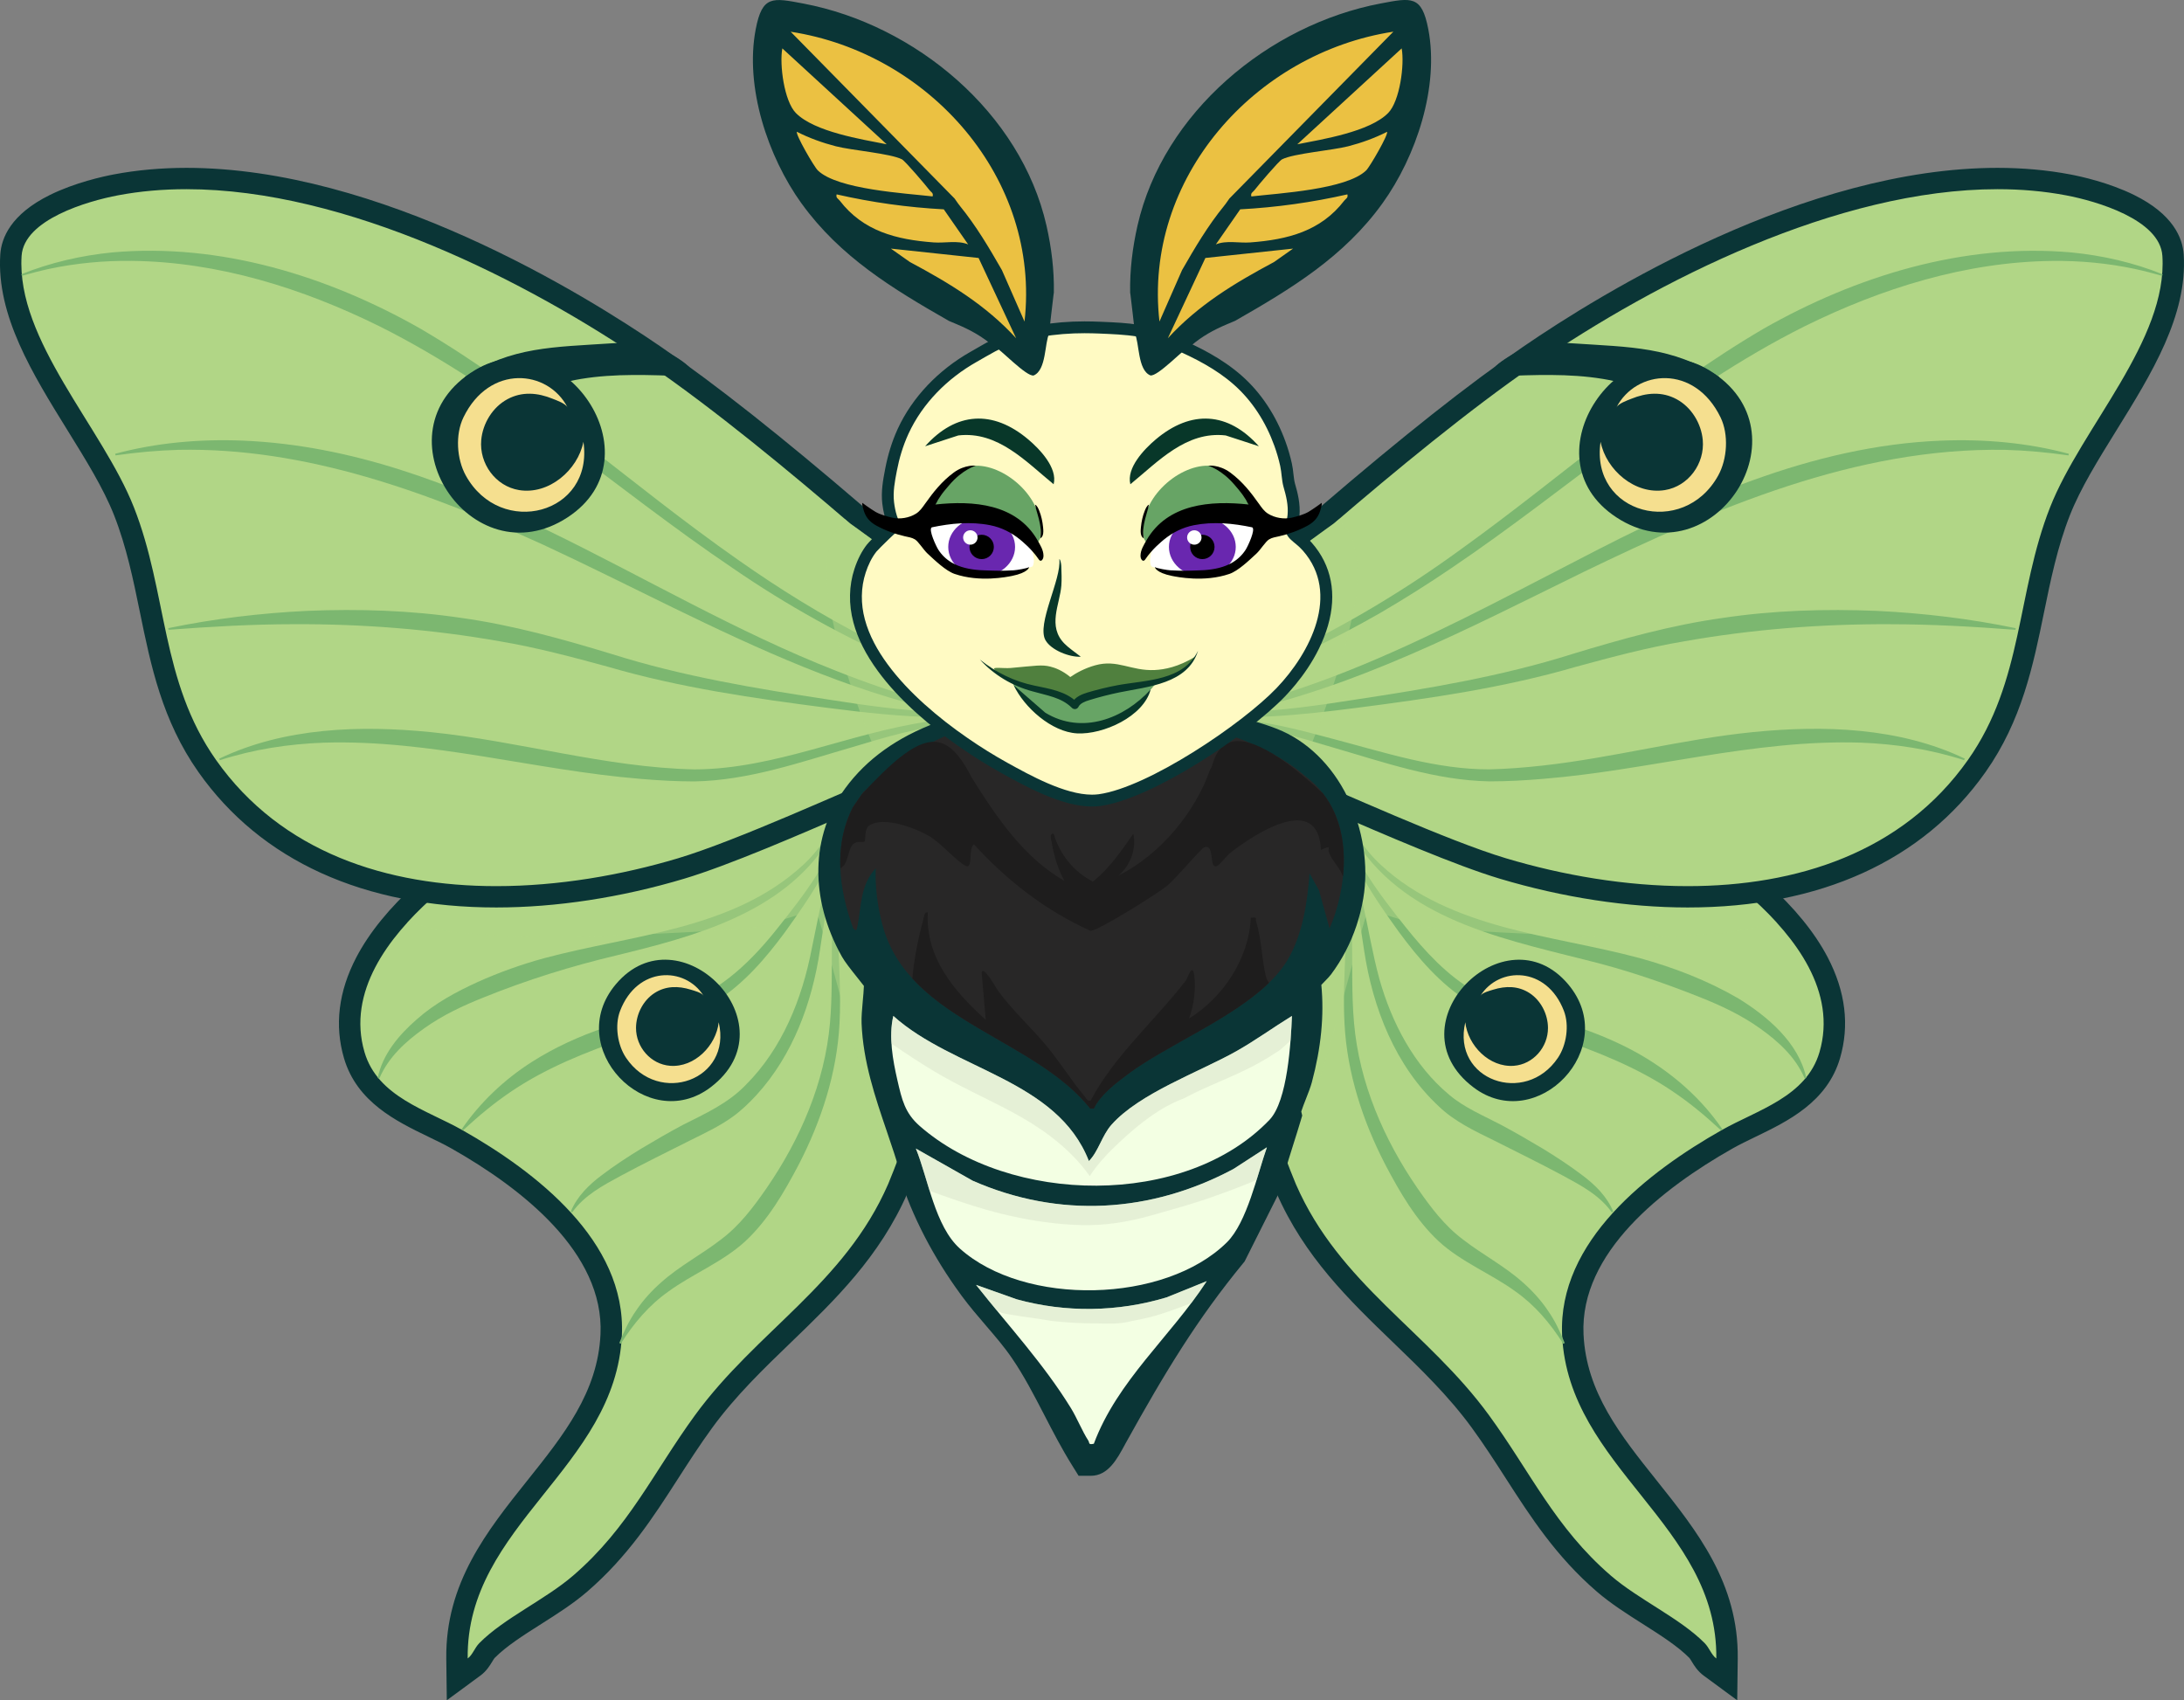 <svg width="736" height="573" viewBox="0 0 736 573" fill="none" xmlns="http://www.w3.org/2000/svg">
<rect x="0" y="0" width="736" height="573" fill="#808080" stroke="none"/>
<g clip-path="url(#clip0_14029_72)">
<path d="M153.995 558.95C153.691 534.764 167.343 517.67 180.547 501.136C193.119 485.393 204.996 470.52 205.955 449.808C207.315 420.47 178.427 397.794 153.955 383.935C151.459 382.522 148.756 381.212 145.893 379.83C135.296 374.702 123.276 368.895 119.373 355.596C114.118 337.68 122.02 319.069 142.862 300.274L144.086 299.172L145.725 299.38C154.019 300.418 162.424 300.945 170.702 300.945C183.418 300.945 195.99 299.707 208.083 297.263C227.373 293.365 245.944 285.521 263.914 277.933C270.288 275.241 276.879 272.454 283.421 269.882L289.875 267.342L288.235 274.075C283.365 294.06 288.491 313.078 302.303 326.266L303.639 327.544L303.383 329.373C301.887 339.884 302.815 350.963 306.214 363.24C306.526 364.35 307.278 366.211 308.005 368C309.621 371.986 310.613 374.542 310.693 376.483C310.861 380.389 302.663 400.286 302.583 400.478C293.458 421.445 278.526 435.838 264.082 449.761C254.765 458.747 245.128 468.036 237.09 479.051C232.851 484.866 229.093 490.713 225.446 496.376C216.92 509.635 208.859 522.159 195.494 533.677C191.008 537.543 185.633 540.962 180.435 544.261C174.229 548.199 168.374 551.921 164.104 556.226C163.656 556.673 163.256 557.344 162.832 558.047C162.12 559.229 161.233 560.691 159.721 561.801L154.075 565.955L153.987 558.95H153.995Z" fill="#B1D686"/>
<path d="M284.748 273.236C279.798 293.557 284.58 314.316 299.824 328.877C298.12 340.891 299.544 352.616 302.751 364.206C303.647 367.441 307.006 374.191 307.11 376.643C307.214 379.031 300.728 395.757 299.296 399.056C284.636 432.723 254.917 448.53 234.203 476.942C220.223 496.12 211.898 514.811 193.167 530.961C183.714 539.109 169.902 545.291 161.568 553.694C159.913 555.363 159.313 557.648 157.61 558.902C157.042 514.004 207.507 494.626 209.57 449.976C211.042 418.218 180.435 394.79 155.746 380.812C143.782 374.039 127.259 369.63 122.844 354.589C116.862 334.205 131.033 315.802 145.293 302.942C153.715 303.996 162.216 304.54 170.718 304.54C183.506 304.54 196.294 303.317 208.811 300.785C235.355 295.426 259.756 283.061 284.748 273.229M295.017 261.463L282.101 266.543C275.519 269.131 268.905 271.927 262.515 274.626C244.712 282.143 226.31 289.922 207.371 293.74C195.519 296.137 183.178 297.351 170.702 297.351C162.576 297.351 154.323 296.832 146.173 295.809L142.902 295.402L140.455 297.606C131.297 305.865 124.443 314.276 120.085 322.615C114.078 334.109 112.679 345.547 115.926 356.61C120.277 371.443 133.617 377.889 144.334 383.073C147.141 384.431 149.796 385.709 152.187 387.066C175.78 400.43 203.644 422.132 202.365 449.649C201.461 469.194 189.936 483.627 177.732 498.9C164.136 515.929 150.068 533.534 150.396 558.998L150.572 573L161.864 564.693C163.952 563.159 165.087 561.274 165.919 559.9C166.175 559.485 166.519 558.91 166.671 558.75C170.654 554.732 176.348 551.122 182.378 547.296C187.689 543.925 193.175 540.443 197.862 536.401C211.626 524.54 220.199 511.208 228.485 498.325C232.1 492.709 235.835 486.902 240.009 481.175C247.855 470.408 257.38 461.231 266.586 452.356C281.277 438.195 296.473 423.545 305.886 401.923C306.726 399.99 308.789 394.735 310.533 389.974C314.132 380.117 314.364 378.033 314.292 376.339C314.188 373.815 313.108 370.996 311.341 366.658C310.685 365.037 309.933 363.2 309.685 362.289C306.422 350.5 305.526 339.9 306.95 329.884L307.47 326.234L304.798 323.686C291.946 311.409 287.188 293.645 291.746 274.938L295.025 261.471L295.017 261.463Z" fill="#0A3536"/>
<path d="M284.98 273.38C283.005 276.767 281.125 280.202 279.022 283.549C263.651 307.751 233.803 315.642 207.579 322.008C192.439 325.611 177.612 330.228 163.2 336.05C156.074 338.87 149.14 342.121 142.918 346.57C136.648 351.035 130.905 356.235 127.826 363.472L127.291 363.304C128.85 355.356 134.488 348.687 140.463 343.511C146.509 338.143 153.723 334.245 161.009 330.922C168.271 327.664 175.78 324.98 183.458 322.895C213.153 314.939 246.759 313.358 270.449 291.672C276.207 286.488 280.19 279.651 284.5 273.109L284.98 273.404V273.38Z" fill="#7CB770"/>
<path d="M284.636 275.912C281.501 290.17 272.92 302.455 264.546 314.125C258.084 322.879 250.718 331.49 241.369 337.424C232.092 343.359 221.079 346.33 210.954 349.861C197.646 354.51 184.378 359.709 172.621 367.601C169.774 369.51 166.711 371.755 164.072 373.927C161.273 376.148 158.649 378.576 155.954 380.996L155.53 380.629C161.744 371.563 169.894 363.839 179.163 357.912C186.921 352.968 195.343 349.142 204.036 346.219C211.978 343.567 222.023 341.394 229.804 338.407C243.313 333.654 253.597 323.51 262.331 312.423C271.216 301.281 280.134 289.675 284.101 275.785L284.644 275.92L284.636 275.912Z" fill="#7CB770"/>
<path d="M285.996 279.523C279.91 292.319 278.518 306.433 276.303 320.283C273.648 337.975 267.194 355.572 254.965 368.991C252.454 371.699 249.791 374.302 246.752 376.459C242.369 379.598 237.322 381.963 232.588 384.311C224.79 388.241 216.904 392.099 209.227 396.228C203.172 399.519 196.942 402.786 192.839 408.561L192.352 408.289C194.407 403.273 198.51 399.208 202.828 396.013C207.075 392.786 211.57 389.846 216.113 387.075C220.647 384.359 225.31 381.659 229.973 379.167C237.626 375.301 245.416 371.818 251.374 365.564C263.619 353.319 270.313 336.585 273.544 319.772C276.463 306.081 278.582 291.696 285.492 279.267L285.988 279.523H285.996Z" fill="#7CB770"/>
<path d="M285.78 284.116C279.518 303.885 284.045 324.66 282.909 344.981C282.045 361.618 276.767 377.801 269.137 392.53C264.266 401.772 258.884 411.109 251.166 418.306C243.496 425.359 233.228 429.393 225.302 435.207C218.808 439.768 213.561 445.911 209.203 452.844L208.699 452.596C210.234 448.786 212.01 444.984 214.441 441.558C216.744 438.123 219.719 434.864 222.839 432.14C228.973 426.645 236.451 422.763 242.817 417.827C249.223 413.074 253.885 406.828 258.372 400.358C269.705 383.872 277.95 364.806 279.702 344.741C281.109 328.502 279.23 311.992 282.021 295.809C282.781 291.76 283.845 287.774 285.26 283.916L285.788 284.1L285.78 284.116Z" fill="#7CB770"/>
<path d="M207.515 331.721C228.813 306.385 267.441 345.148 239.498 366.395C218.128 382.649 189.584 353.04 207.515 331.721Z" fill="#0A3536"/>
<path d="M237.09 335.563C236.403 334.477 233.955 333.886 232.82 333.526C228.605 332.208 224.302 332.2 220.495 334.708C216.664 337.224 214.353 341.865 214.337 346.418C214.313 352.88 219.304 358.679 225.83 359.174C234.067 359.805 241.345 352.353 242.201 344.509C246.792 363.983 221.959 372.817 210.97 356.466C208.099 352.193 207.099 345.555 208.963 340.683C214.769 325.531 230.852 325.659 237.09 335.563Z" fill="#F5DF8F"/>
<g style="mix-blend-mode:multiply" opacity="0.5">
<path d="M302.751 364.198C299.544 352.608 298.12 340.883 299.824 328.869C295.049 324.309 291.298 319.141 288.555 313.565C288.219 312.878 287.899 312.192 287.595 311.497C287.515 311.313 287.435 311.121 287.355 310.938C287.116 310.378 286.884 309.811 286.668 309.236C286.604 309.076 286.54 308.917 286.484 308.757C286.212 308.038 285.956 307.319 285.724 306.6C285.684 306.48 285.644 306.353 285.604 306.233C285.404 305.626 285.22 305.011 285.044 304.396C284.988 304.196 284.932 303.988 284.876 303.789C284.708 303.158 284.54 302.519 284.396 301.88C284.372 301.768 284.34 301.656 284.316 301.552C284.148 300.809 283.996 300.059 283.853 299.308C283.821 299.124 283.789 298.94 283.757 298.765C283.653 298.173 283.557 297.574 283.477 296.983C283.445 296.776 283.421 296.576 283.389 296.368C283.285 295.609 283.197 294.843 283.125 294.076C283.053 293.309 283.005 292.542 282.965 291.775C282.957 291.56 282.949 291.344 282.933 291.128C282.909 290.521 282.893 289.922 282.885 289.315C282.885 289.124 282.885 288.94 282.885 288.748C282.885 287.973 282.893 287.207 282.925 286.432C282.925 286.288 282.941 286.144 282.949 286.001C282.973 285.361 283.013 284.715 283.061 284.068C283.077 283.836 283.093 283.612 283.117 283.381C283.173 282.734 283.237 282.087 283.309 281.432C283.325 281.288 283.341 281.152 283.357 281.008C283.453 280.234 283.565 279.451 283.685 278.676C283.717 278.476 283.749 278.277 283.789 278.077C283.893 277.47 283.996 276.871 284.116 276.264C284.156 276.04 284.204 275.816 284.252 275.593C284.412 274.81 284.588 274.027 284.772 273.252C282.925 273.979 281.085 274.722 279.246 275.473C278.494 275.776 277.742 276.088 276.983 276.4C276.015 276.799 275.039 277.198 274.071 277.606C271.472 278.684 268.873 279.778 266.274 280.873L266.218 280.896C264.226 281.735 262.227 282.582 260.235 283.421C243.512 290.458 226.653 297.215 208.827 300.817C187.985 305.027 166.391 305.618 145.309 302.974C142.582 305.434 139.855 308.102 137.28 310.946C142.678 312.168 148.1 313.294 153.555 314.268C172.333 315.97 191.352 315.754 210.138 315.107C224.854 314.604 239.57 313.853 254.229 312.543C261.243 310.738 268.185 308.701 275.031 306.377C276.487 311.273 277.854 316.185 279.206 321.09C284.788 341.37 290.019 361.802 297.337 381.531C298.632 384.095 300.008 386.603 301.503 389.047C301.919 389.487 302.335 389.918 302.759 390.349C304.918 384.614 307.198 378.089 307.142 376.667C307.038 374.215 303.679 367.465 302.783 364.23L302.751 364.198Z" fill="#B1D686"/>
</g>
<path d="M167.255 302.223C136.992 302.223 95.524 294.579 69.852 258.156C58.015 241.366 54.288 223.203 50.697 205.646C48.442 194.631 46.106 183.241 41.78 172.258C38.101 162.937 32.151 153.328 25.84 143.152C14.34 124.589 2.439 105.403 3.695 85.993C4.727 70.018 31.031 63.82 39.069 62.302C46.57 60.88 54.568 60.162 62.838 60.162C126.835 60.162 194.631 101.944 220.807 119.908C238.65 132.153 261.515 150.229 288.779 173.64C292.866 176.564 353.624 220.183 375.282 242.045L380.8 247.612L372.979 248.156C372.659 248.18 341.788 250.432 307.35 261.087L303.959 262.501C299.2 264.482 293.226 267.07 286.908 269.81C267.945 278.021 244.352 288.245 229.533 292.686C208.667 298.924 187.137 302.223 167.263 302.223H167.255Z" fill="#B1D686"/>
<path d="M62.83 63.756C116.758 63.756 177.548 94.588 218.768 122.872C240.793 137.984 266.338 159.103 286.548 176.468C286.548 176.468 350.745 222.388 372.715 244.569C372.715 244.569 339.156 246.902 302.287 258.923C302.383 259.011 302.471 259.099 302.559 259.187C283.805 267.006 248.103 283.373 228.485 289.244C209.363 294.963 188.153 298.629 167.247 298.629C130.578 298.629 94.828 287.35 72.787 256.087C54.064 229.529 56.487 199.783 45.115 170.941C34.526 144.071 5.438 114.677 7.278 86.225C8.07 73.98 29.543 67.758 39.724 65.833C47.218 64.411 54.952 63.756 62.822 63.756M62.838 56.567C54.336 56.567 46.114 57.31 38.389 58.772C34.726 59.467 25.273 61.528 16.795 65.713C3.647 72.207 0.456 80.202 0.096 85.762C-1.232 106.314 10.973 126.003 22.769 145.045C28.983 155.077 34.862 164.551 38.421 173.576C42.636 184.272 44.939 195.502 47.162 206.365C50.833 224.289 54.632 242.82 66.9 260.225C87.926 290.05 122.628 305.818 167.247 305.818C187.465 305.818 209.355 302.471 230.548 296.129C245.584 291.632 269.289 281.36 288.339 273.101C294.642 270.369 300.6 267.789 305.334 265.816L308.573 264.466C342.579 253.963 372.907 251.758 373.218 251.734L388.87 250.648L377.833 239.505C356.167 217.644 296.105 174.463 290.995 170.805C263.307 147.034 241.009 129.413 222.839 116.945C196.382 98.789 127.834 56.567 62.83 56.567H62.838Z" fill="#0A3536"/>
<path d="M367.908 243.89C324.713 234.681 283.357 216.525 246.936 191.468C207.067 164.59 171.086 131.546 127.882 109.964C101.954 97.144 73.522 88.222 44.403 87.918C35.054 87.807 25.648 88.677 16.491 90.626C13.42 91.297 10.389 92.096 7.366 92.951L7.182 92.423C16.963 88.486 27.44 86.081 37.973 85.051C74.17 81.832 110.472 93.006 141.702 110.771C179.907 133.152 212.65 163.456 248.815 188.729C255.405 193.369 262.891 198.338 269.769 202.531C300.072 221.166 333.294 235.08 368.02 243.331L367.9 243.875L367.908 243.89Z" fill="#7CB770"/>
<path d="M365.133 244.618C299.088 246.495 240.865 210.367 183.026 183.561C144.422 166.02 103.258 150.732 60.254 151.595C53.136 151.787 46.027 152.45 38.925 153.464L38.805 152.921C52.769 149.183 67.364 147.905 81.816 148.488C155.458 151.587 215.417 200.143 281.773 226.079C301.68 233.994 322.385 240.168 343.699 242.764C350.801 243.587 357.951 244.026 365.117 244.05V244.61H365.125L365.133 244.618Z" fill="#7CB770"/>
<path d="M353.936 237.165C329.591 244.234 303.759 241.742 278.998 238.563C254.109 235.36 229.053 231.757 204.892 224.704C192.855 221.421 180.819 218.203 168.519 216.134C145.597 212.076 122.212 210.239 98.931 210.359C84.871 210.367 70.867 211.182 56.783 212.244L56.703 211.693C72.083 208.498 87.798 206.621 103.522 205.862C120.853 205.143 138.359 205.686 155.53 208.25C172.717 210.638 189.56 215.367 206.108 220.391C230.005 227.947 254.637 232.029 279.382 235.783C303.951 239.665 329.327 242.788 353.776 236.614L353.928 237.149L353.936 237.165Z" fill="#7CB770"/>
<path d="M357.887 241.933C346.186 245.016 333.902 243.786 321.993 244.21C310.021 244.753 298.584 248.427 287.164 251.806C269.865 256.814 252.374 262.996 234.051 263.34C227.965 263.34 221.919 263.004 215.889 262.485C180.291 259.594 145.005 249.17 109.144 250.28C97.315 250.712 85.503 252.493 74.082 256.191L73.874 255.672C95.876 245.152 121.356 244.346 145.253 246.734C175.029 249.753 204.068 258.651 234.083 259.29C261.075 259.202 286.332 246.997 312.86 243.155C321.841 241.917 330.999 242.756 339.956 242.94C345.922 243.068 351.897 242.58 357.759 241.39L357.879 241.933H357.887Z" fill="#7CB770"/>
<path d="M173.389 142.697C176.524 132.776 186.473 129.238 195.815 127.696C207.275 125.803 219.12 126.37 230.548 126.77C231.212 126.794 231.924 126.794 232.484 126.442C236.195 124.142 222.927 117.44 221.031 116.881C216.057 115.411 210.77 115.38 205.596 115.731C186.881 116.993 172.286 116.785 156.618 127.089L173.381 142.697H173.389Z" fill="#0A3536"/>
<path d="M191.312 174.327C158.857 195.63 125.683 145.54 160.065 124.733C189.288 107.049 222.415 153.919 191.312 174.327Z" fill="#0A3536"/>
<path d="M191.288 137.345C190.56 135.931 187.617 134.949 186.257 134.39C181.219 132.329 175.932 131.858 170.99 134.534C166.015 137.217 162.688 142.673 162.176 148.264C161.457 156.204 166.975 163.856 174.933 165.158C184.986 166.803 194.719 158.424 196.614 148.879C200.173 173.289 168.727 181.508 156.97 160.253C153.899 154.694 153.371 146.435 156.186 140.644C164.928 122.648 184.674 124.509 191.288 137.337V137.345Z" fill="#F5DF8F"/>
<g style="mix-blend-mode:multiply" opacity="0.5">
<path d="M286.548 176.468C285.972 175.973 285.388 175.478 284.812 174.982C283.957 176.252 283.021 177.475 281.981 178.633C281.421 179.551 280.877 180.478 280.366 181.42C279.758 183.361 279.238 185.326 278.798 187.307C278.542 192.06 278.662 196.812 279.062 201.557C282.117 218.666 287.763 235.416 294.322 251.495C295.681 254.642 297.057 257.781 298.424 260.928C299.88 260.305 301.271 259.722 302.575 259.179C302.487 259.091 302.399 259.003 302.303 258.915C339.172 246.894 372.73 244.562 372.73 244.562C350.753 222.38 286.564 176.46 286.564 176.46L286.548 176.468Z" fill="#B1D686"/>
</g>
<path d="M576.271 561.801C574.759 560.691 573.872 559.221 573.16 558.047C572.736 557.344 572.328 556.681 571.888 556.226C567.617 551.921 561.755 548.199 555.557 544.261C550.358 540.962 544.984 537.551 540.497 533.677C527.133 522.159 519.08 509.635 510.546 496.376C506.907 490.72 503.14 484.866 498.902 479.051C490.872 468.036 481.235 458.747 471.909 449.761C457.474 435.846 442.542 421.453 433.409 400.478C433.329 400.286 425.131 380.389 425.299 376.483C425.379 374.542 426.371 371.986 427.986 368C428.714 366.203 429.474 364.35 429.778 363.24C433.177 350.963 434.105 339.884 432.609 329.373L432.353 327.544L433.689 326.266C447.493 313.078 452.619 294.052 447.757 274.075L446.117 267.342L452.571 269.882C459.113 272.454 465.703 275.241 472.077 277.933C490.04 285.521 508.619 293.365 527.909 297.263C539.994 299.707 552.574 300.945 565.29 300.945C573.568 300.945 581.973 300.418 590.267 299.38L591.906 299.172L593.13 300.274C613.972 319.069 621.873 337.68 616.619 355.596C612.716 368.903 600.704 374.71 590.099 379.83C587.236 381.212 584.532 382.522 582.037 383.935C557.564 397.794 528.677 420.47 530.036 449.808C530.996 470.52 542.873 485.393 555.445 501.136C568.649 517.67 582.301 534.764 581.997 558.95L581.909 565.955L576.263 561.801H576.271Z" fill="#B1D686"/>
<path d="M451.252 273.236C476.244 283.069 500.645 295.434 527.189 300.793C539.706 303.317 552.494 304.548 565.282 304.548C573.784 304.548 582.285 304.004 590.707 302.95C604.958 315.802 619.138 334.205 613.156 354.597C608.741 369.638 592.218 374.047 580.254 380.82C555.565 394.798 524.958 418.226 526.429 449.984C528.501 494.634 578.958 514.012 578.39 558.91C576.687 557.656 576.079 555.363 574.431 553.702C566.098 545.299 552.286 539.117 542.833 530.969C524.102 514.819 515.785 496.128 501.797 476.95C481.083 448.538 451.355 432.731 436.704 399.064C435.272 395.773 428.786 379.039 428.89 376.651C428.994 374.199 432.353 367.441 433.249 364.214C436.456 352.624 437.879 340.899 436.176 328.885C451.419 314.324 456.202 293.565 451.252 273.244M440.983 261.463L444.262 274.93C448.82 293.629 444.062 311.401 431.209 323.678L428.538 326.226L429.058 329.876C430.482 339.892 429.586 350.492 426.323 362.281C426.067 363.192 425.323 365.029 424.667 366.65C422.9 370.996 421.82 373.807 421.716 376.331C421.644 378.025 421.876 380.101 425.475 389.966C427.211 394.727 429.282 399.982 430.122 401.915C439.535 423.537 454.731 438.187 469.422 452.348C478.628 461.223 488.153 470.408 495.998 481.167C500.173 486.894 503.908 492.701 507.523 498.317C515.817 511.208 524.39 524.532 538.146 536.393C542.833 540.435 548.319 543.917 553.629 547.288C559.66 551.114 565.354 554.732 569.337 558.75C569.489 558.91 569.833 559.485 570.089 559.9C570.92 561.274 572.056 563.159 574.143 564.693L585.436 573L585.612 558.998C585.932 533.534 571.872 515.929 558.276 498.9C546.072 483.627 534.555 469.194 533.643 449.649C532.372 422.132 560.228 400.43 583.821 387.066C586.212 385.709 588.867 384.431 591.674 383.073C602.391 377.897 615.731 371.443 620.082 356.61C623.329 345.547 621.929 334.109 615.923 322.615C611.564 314.284 604.71 305.873 595.553 297.606L593.106 295.402L589.835 295.809C581.685 296.832 573.432 297.351 565.306 297.351C552.83 297.351 540.497 296.137 528.637 293.74C509.706 289.914 491.296 282.143 473.493 274.626C467.095 271.927 460.489 269.131 453.907 266.543L440.991 261.463H440.983Z" fill="#0A3536"/>
<path d="M451.492 273.085C455.802 279.626 459.785 286.464 465.543 291.647C476.964 302.263 491.72 308.285 506.595 312.367C521.743 316.497 537.282 318.797 552.534 322.871C564.075 326.058 575.303 330.379 585.692 336.394C595.601 342.472 606.19 351.418 608.709 363.279L608.174 363.447C605.095 356.211 599.352 351.019 593.082 346.546C586.852 342.097 579.926 338.846 572.8 336.026C561.995 331.729 551.03 327.927 539.786 324.892C510.146 317.104 474.805 311.361 456.97 283.524C454.867 280.177 452.987 276.743 451.012 273.356L451.492 273.061V273.085Z" fill="#7CB770"/>
<path d="M451.907 275.776C455.874 289.675 464.792 301.28 473.677 312.415C480.331 320.714 487.569 328.598 496.75 333.957C505.548 339.173 516.888 341.777 526.725 344.581C533.763 346.626 540.633 349.237 547.223 352.472C560.388 358.942 572.208 368.463 580.478 380.62L580.054 380.988C577.359 378.568 574.735 376.139 571.936 373.919C569.297 371.746 566.234 369.51 563.387 367.593C551.63 359.701 538.362 354.501 525.054 349.853C514.929 346.314 503.916 343.351 494.639 337.416C485.282 331.481 477.916 322.871 471.462 314.116C467.231 308.254 463.08 302.319 459.473 296.017C455.882 289.723 452.923 282.989 451.372 275.912L451.915 275.776H451.907Z" fill="#7CB770"/>
<path d="M450.5 279.267C459.137 294.843 460.249 313.086 464.856 329.948C469.022 344.685 476.484 359.054 488.377 368.951C493.591 373.368 499.949 375.964 506.027 379.167C510.682 381.659 515.345 384.359 519.887 387.075C524.43 389.854 528.925 392.786 533.171 396.013C537.49 399.208 541.601 403.273 543.648 408.289L543.161 408.561C539.058 402.778 532.828 399.519 526.773 396.228C519.096 392.099 511.21 388.241 503.412 384.311C497.038 381.172 490.144 377.937 484.93 372.897C470.23 359.278 462.624 339.725 459.705 320.291C457.49 306.441 456.098 292.327 450.004 279.531L450.5 279.275V279.267Z" fill="#7CB770"/>
<path d="M450.748 283.932C458.025 303.381 454.507 324.556 456.306 344.757C458.057 364.821 466.303 383.887 477.636 400.374C482.13 406.843 486.785 413.09 493.191 417.842C499.557 422.779 507.035 426.66 513.169 432.156C516.28 434.88 519.264 438.139 521.567 441.573C523.998 445 525.774 448.802 527.309 452.612L526.805 452.86C522.447 445.934 517.2 439.784 510.706 435.223C502.788 429.408 492.511 425.374 484.842 418.321C477.124 411.125 471.741 401.779 466.871 392.546C459.241 377.809 453.963 361.634 453.099 344.996C452.187 328.63 454.906 312.279 452.819 296.017C452.275 291.999 451.435 288.021 450.228 284.131L450.756 283.948L450.748 283.932Z" fill="#7CB770"/>
<path d="M496.502 366.403C468.558 345.156 507.187 306.393 528.485 331.729C546.416 353.056 517.872 382.658 496.502 366.403Z" fill="#0A3536"/>
<path d="M498.909 335.563C499.597 334.477 502.045 333.886 503.18 333.526C507.395 332.208 511.698 332.2 515.505 334.708C519.335 337.224 521.647 341.865 521.663 346.418C521.687 352.88 516.696 358.679 510.17 359.174C501.933 359.805 494.655 352.353 493.799 344.509C489.208 363.983 514.041 372.817 525.03 356.466C527.901 352.193 528.901 345.555 527.037 340.683C521.231 325.531 505.148 325.659 498.909 335.563Z" fill="#F5DF8F"/>
<g style="mix-blend-mode:multiply" opacity="0.5">
<path d="M433.249 364.198C436.456 352.608 437.88 340.883 436.176 328.869C440.951 324.309 444.702 319.141 447.445 313.565C447.781 312.878 448.101 312.192 448.404 311.497C448.484 311.313 448.564 311.121 448.644 310.938C448.884 310.378 449.116 309.811 449.332 309.236C449.396 309.076 449.46 308.917 449.516 308.757C449.788 308.038 450.044 307.319 450.276 306.6C450.316 306.48 450.356 306.353 450.396 306.233C450.596 305.626 450.78 305.011 450.956 304.396C451.012 304.196 451.068 303.988 451.124 303.789C451.292 303.158 451.46 302.519 451.604 301.88C451.628 301.768 451.66 301.656 451.684 301.552C451.851 300.809 452.003 300.059 452.147 299.308C452.179 299.124 452.211 298.94 452.243 298.765C452.347 298.173 452.443 297.574 452.523 296.983C452.555 296.776 452.579 296.576 452.611 296.368C452.715 295.609 452.803 294.843 452.875 294.076C452.947 293.309 452.995 292.542 453.035 291.775C453.043 291.56 453.051 291.344 453.067 291.128C453.091 290.521 453.107 289.922 453.115 289.315C453.115 289.124 453.115 288.94 453.115 288.748C453.115 287.973 453.107 287.207 453.075 286.432C453.075 286.288 453.059 286.144 453.051 286.001C453.027 285.361 452.987 284.715 452.939 284.068C452.923 283.836 452.907 283.612 452.883 283.381C452.827 282.734 452.763 282.087 452.691 281.432C452.675 281.288 452.659 281.152 452.643 281.008C452.547 280.234 452.435 279.451 452.315 278.676C452.283 278.476 452.251 278.277 452.211 278.077C452.107 277.47 452.003 276.871 451.883 276.264C451.843 276.04 451.795 275.816 451.747 275.593C451.588 274.81 451.412 274.027 451.228 273.252C453.075 273.979 454.915 274.722 456.754 275.473C457.506 275.776 458.258 276.088 459.017 276.4C459.985 276.799 460.961 277.198 461.929 277.606C464.528 278.684 467.127 279.778 469.726 280.873L469.782 280.896C471.774 281.735 473.773 282.582 475.764 283.421C492.488 290.458 509.347 297.215 527.173 300.817C548.015 305.027 569.609 305.618 590.691 302.974C593.418 305.434 596.145 308.102 598.72 310.946C593.322 312.168 587.9 313.294 582.445 314.268C563.667 315.97 544.648 315.754 525.862 315.107C511.146 314.604 496.43 313.853 481.771 312.543C474.757 310.738 467.815 308.701 460.969 306.377C459.513 311.273 458.146 316.185 456.794 321.09C451.212 341.37 445.981 361.802 438.663 381.531C437.368 384.095 435.992 386.603 434.497 389.047C434.081 389.487 433.665 389.918 433.241 390.349C431.082 384.614 428.802 378.089 428.858 376.667C428.962 374.215 432.321 367.465 433.217 364.23L433.249 364.198Z" fill="#B1D686"/>
</g>
<path d="M568.745 302.223C548.871 302.223 527.341 298.924 506.475 292.686C491.648 288.253 468.055 278.029 449.1 269.81C442.774 267.07 436.808 264.482 432.049 262.501L428.658 261.087C394.22 250.432 363.349 248.172 363.029 248.156L355.208 247.612L360.726 242.045C382.384 220.183 443.142 176.572 447.229 173.64C474.485 150.229 497.358 132.153 515.201 119.908C541.377 101.944 609.181 60.162 673.17 60.162C681.44 60.162 689.438 60.88 696.939 62.302C704.977 63.82 731.273 70.018 732.305 85.993C733.561 105.403 721.668 124.597 710.16 143.152C703.857 153.328 697.899 162.937 694.22 172.258C689.886 183.241 687.558 194.631 685.295 205.646C681.696 223.203 677.977 241.366 666.14 258.156C640.468 294.579 599.008 302.223 568.745 302.223Z" fill="#B1D686"/>
<path d="M673.17 63.756C681.04 63.756 688.774 64.411 696.268 65.833C706.449 67.758 727.922 73.98 728.714 86.225C730.554 114.677 701.466 144.071 690.877 170.941C679.505 199.783 681.928 229.529 663.205 256.087C641.164 287.35 605.414 298.629 568.745 298.629C547.847 298.629 526.637 294.963 507.507 289.244C487.889 283.373 452.187 267.006 433.433 259.187C433.521 259.099 433.609 259.011 433.705 258.923C396.836 246.902 363.277 244.569 363.277 244.569C385.255 222.388 449.444 176.468 449.444 176.468C469.662 159.103 495.207 137.984 517.224 122.872C558.444 94.588 619.234 63.756 673.162 63.756M673.17 56.567C608.166 56.567 539.618 98.789 513.161 116.945C494.983 129.413 472.693 147.034 445.005 170.805C439.895 174.463 379.833 217.644 358.167 239.505L347.13 250.648L362.782 251.734C363.093 251.758 393.501 253.987 427.427 264.466L430.658 265.816C435.392 267.789 441.342 270.369 447.653 273.101C466.703 281.352 490.416 291.624 505.444 296.129C526.637 302.463 548.527 305.818 568.745 305.818C613.364 305.818 648.066 290.05 669.092 260.225C681.36 242.82 685.159 224.289 688.83 206.365C691.053 195.502 693.356 184.264 697.571 173.576C701.13 164.551 707 155.077 713.223 145.045C725.027 126.003 737.224 106.322 735.896 85.762C735.536 80.202 732.345 72.207 719.197 65.713C710.711 61.528 701.266 59.459 697.603 58.772C689.886 57.31 681.656 56.567 673.162 56.567H673.17Z" fill="#0A3536"/>
<path d="M367.964 243.347C412.983 232.78 455.099 212.276 492.304 185.119C526.438 160.621 557.9 132.105 594.29 110.787C625.529 93.015 661.83 81.84 698.019 85.067C708.552 86.097 719.037 88.494 728.81 92.439L728.626 92.967C725.603 92.104 722.572 91.305 719.501 90.642C710.344 88.693 700.946 87.823 691.589 87.934C662.478 88.238 634.046 97.16 608.11 109.98C564.906 131.562 528.925 164.607 489.057 191.485C481.427 196.684 472.965 202.012 464.984 206.653C434.817 223.962 402.002 236.63 368.084 243.907L367.964 243.363V243.347Z" fill="#7CB770"/>
<path d="M370.875 244.058C429.106 243.986 481.131 214.72 531.58 188.785C569.777 168.864 610.405 150.213 654.184 148.496C668.644 147.913 683.231 149.183 697.195 152.929L697.075 153.472C689.973 152.449 682.864 151.794 675.746 151.603C625.424 150.724 578.054 171.292 533.587 192.786C495.087 211.637 456.258 232.173 413.775 240.759C399.659 243.603 385.255 245.049 370.867 244.625L370.875 244.066V244.058Z" fill="#7CB770"/>
<path d="M382.216 236.622C406.665 242.796 432.041 239.673 456.61 235.791C481.363 232.037 505.988 227.947 529.885 220.399C546.432 215.367 563.283 210.646 580.462 208.258C597.633 205.686 615.148 205.151 632.47 205.87C648.194 206.621 663.901 208.506 679.289 211.701L679.209 212.252C665.125 211.182 651.113 210.375 637.061 210.367C613.78 210.247 590.403 212.084 567.473 216.142C555.173 218.211 543.145 221.422 531.1 224.712C506.939 231.765 481.883 235.368 456.994 238.571C438.351 240.975 419.349 242.932 400.554 240.831C394.3 240.112 388.094 238.93 382.056 237.173L382.208 236.638L382.216 236.622Z" fill="#7CB770"/>
<path d="M378.233 241.383C390.085 244.034 402.026 242.389 414.062 242.477C426.179 242.661 437.983 246.031 449.604 249.106C466.823 253.651 484.066 259.322 501.909 259.275C507.819 259.139 513.761 258.667 519.663 258.02C543.512 255.393 566.834 249.106 590.739 246.718C614.636 244.33 640.116 245.137 662.118 255.656L661.91 256.175C650.489 252.477 638.677 250.696 626.848 250.265C590.986 249.162 555.701 259.578 520.103 262.47C514.073 262.989 508.027 263.324 501.941 263.324C483.61 262.981 466.127 256.798 448.828 251.79C437.408 248.404 425.971 244.737 413.998 244.194C402.098 243.771 389.806 245.001 378.105 241.918L378.225 241.375L378.233 241.383Z" fill="#7CB770"/>
<path d="M562.611 142.697C559.476 132.776 549.527 129.238 540.185 127.696C528.725 125.803 516.88 126.37 505.452 126.77C504.788 126.794 504.076 126.794 503.516 126.442C499.805 124.142 513.073 117.44 514.969 116.881C519.943 115.411 525.23 115.38 530.404 115.731C549.119 116.993 563.715 116.785 579.382 127.089L562.619 142.697H562.611Z" fill="#0A3536"/>
<path d="M575.935 124.733C610.317 145.541 577.143 195.63 544.688 174.328C513.593 153.919 546.712 107.041 575.935 124.733Z" fill="#0A3536"/>
<path d="M544.712 137.345C545.44 135.931 548.383 134.949 549.743 134.39C554.781 132.329 560.068 131.858 565.01 134.534C569.985 137.217 573.312 142.673 573.824 148.264C574.543 156.204 569.025 163.856 561.067 165.158C551.014 166.803 541.281 158.424 539.386 148.879C535.827 173.289 567.274 181.508 579.03 160.253C582.101 154.694 582.629 146.435 579.814 140.644C571.072 122.648 551.326 124.509 544.712 137.337V137.345Z" fill="#F5DF8F"/>
<g style="mix-blend-mode:multiply" opacity="0.5">
<path d="M449.452 176.468C450.028 175.973 450.612 175.478 451.188 174.982C452.043 176.252 452.979 177.475 454.019 178.633C454.578 179.551 455.122 180.478 455.634 181.42C456.242 183.361 456.762 185.326 457.202 187.307C457.458 192.06 457.338 196.812 456.938 201.557C453.883 218.666 448.236 235.416 441.678 251.495C440.319 254.642 438.943 257.781 437.575 260.928C436.12 260.305 434.728 259.722 433.425 259.179C433.513 259.091 433.601 259.003 433.697 258.915C396.827 246.894 363.269 244.562 363.269 244.562C385.247 222.38 449.436 176.46 449.436 176.46L449.452 176.468Z" fill="#B1D686"/>
</g>
<path d="M365.557 493.621L364.461 491.871C361.102 486.48 358.151 480.777 355.296 475.257C351.857 468.604 348.298 461.726 344.091 455.576C341.388 451.622 338.309 448.044 335.046 444.242C332.366 441.127 329.591 437.9 327.072 434.473C326.408 433.578 325.752 432.652 325.088 431.733L325.033 431.661C320.722 425.519 316.939 419.169 313.772 412.763C312.036 409.24 310.565 405.926 309.285 402.643C307.99 399.304 307.222 396.141 306.422 392.794L306.35 392.507C305.982 390.981 305.494 389.463 304.974 387.85L304.902 387.618C304.095 385.11 303.215 382.538 302.367 380.054C298.528 368.768 294.553 357.098 294.066 344.685C293.994 342.856 294.218 340.324 294.465 337.648C294.649 335.604 294.945 332.289 294.841 331.003C294.314 330.244 293.026 328.638 292.05 327.408C289.611 324.349 287.819 322.065 286.964 320.547C276.727 302.272 277.063 282.559 287.859 267.822C301.527 249.163 327.568 239.706 365.253 239.706C376.449 239.706 387.654 240.536 398.563 242.166C408.256 243.611 419.245 245.257 428.986 249.091C438.095 252.677 445.829 260.202 450.772 270.282C455.666 280.266 457.474 291.888 455.73 302.16C454.73 308.063 452.851 313.67 450.156 318.83C448.82 321.378 447.277 323.838 445.557 326.146C445.213 326.602 444.701 327.137 443.654 328.215C443.078 328.806 442.046 329.869 441.382 330.611C442.606 341.011 441.646 351.874 438.471 363.784C438.087 365.213 437.36 367.058 436.6 369.015C435.936 370.709 434.848 373.488 434.672 374.511C434.688 374.591 434.712 374.71 434.752 374.878L434.976 375.845L434.696 376.787C433.937 379.319 433.137 381.867 432.353 384.327C431.193 388.002 429.994 391.812 428.938 395.558C428.61 396.716 428.314 397.954 427.986 399.464L427.89 399.927L416.27 423.099L416.006 423.418C400.506 442.301 389.654 460.097 376.153 484.451L375.834 485.05C372.699 490.865 370.667 493.629 367.628 493.629H365.565L365.557 493.621Z" fill="#0A3536"/>
<path d="M365.253 243.428C376.21 243.428 387.174 244.226 398.011 245.84C407.832 247.31 418.317 248.883 427.627 252.549C436.52 256.048 443.214 263.308 447.437 271.919C452.003 281.232 453.667 292.127 452.067 301.537C451.148 306.952 449.412 312.232 446.869 317.104C445.621 319.485 444.19 321.769 442.582 323.926C441.95 324.78 437.432 329.006 437.528 329.733C439.071 340.987 437.784 351.97 434.88 362.817C434.073 365.844 431.034 372.17 430.938 374.471C430.938 374.726 430.994 375.142 431.129 375.709C429.242 382.003 427.131 388.217 425.355 394.551C424.971 395.909 424.643 397.299 424.347 398.681L413.119 421.062C396.692 441.071 385.391 460.089 372.891 482.646C372.043 484.171 369.14 489.906 367.62 489.906C360.278 478.133 355.008 464.945 347.154 453.483C342.012 445.959 335.446 439.593 330.063 432.276C329.383 431.366 328.728 430.439 328.064 429.505C323.969 423.666 320.282 417.531 317.107 411.109C315.523 407.898 314.052 404.632 312.756 401.285C311.509 398.09 310.773 394.959 309.973 391.628C309.557 389.887 308.997 388.177 308.445 386.476C304.023 372.817 298.36 359.119 297.785 344.533C297.633 340.771 299.088 332.097 298.384 329.701C298.081 328.654 291.69 321.362 290.203 318.726C281.485 303.158 280.014 284.811 290.859 270.018C307.158 247.765 339.652 243.428 365.245 243.428M365.253 235.991C326.312 235.991 299.264 245.96 284.852 265.633C273.176 281.576 272.744 302.783 283.709 322.36C284.708 324.133 286.508 326.426 289.139 329.725C289.771 330.523 290.555 331.498 291.131 332.249C291.091 333.639 290.891 335.851 290.755 337.313C290.499 340.116 290.267 342.76 290.347 344.837C290.859 357.785 294.921 369.71 298.848 381.244C299.688 383.72 300.56 386.276 301.368 388.76L301.44 388.992C301.935 390.526 302.399 391.979 302.735 393.369L302.807 393.657C303.607 396.979 304.431 400.414 305.822 403.985C307.142 407.379 308.653 410.782 310.437 414.4C313.692 420.974 317.571 427.492 321.978 433.77C322.665 434.744 323.361 435.719 324.081 436.693C326.68 440.224 329.495 443.499 332.215 446.67C335.406 450.384 338.429 453.89 341.004 457.677C345.091 463.643 348.434 470.113 351.985 476.966C354.872 482.55 357.863 488.325 361.302 493.836L363.485 497.343H367.62C373.418 497.343 376.442 491.743 379.105 486.807C379.225 486.583 379.329 486.392 379.409 486.248C392.805 462.078 403.562 444.433 418.885 425.774L419.413 425.135L419.789 424.393L431.018 402.012L431.441 401.165L431.641 400.238C431.953 398.801 432.233 397.634 432.537 396.564C433.577 392.858 434.768 389.08 435.92 385.43C436.704 382.953 437.512 380.397 438.271 377.849L438.839 375.956L438.519 374.575C438.863 373.472 439.607 371.587 440.079 370.373C440.887 368.32 441.646 366.379 442.086 364.742C445.221 353.024 446.269 342.249 445.285 331.905C445.677 331.498 446.069 331.091 446.341 330.811C447.501 329.621 448.084 329.014 448.564 328.367C450.404 325.907 452.051 323.271 453.475 320.547C456.354 315.044 458.345 309.061 459.417 302.783C461.289 291.76 459.361 279.323 454.131 268.652C448.78 257.733 440.343 249.562 430.362 245.64C420.221 241.654 409.008 239.977 399.123 238.499C388.03 236.846 376.641 235.999 365.261 235.999L365.253 235.991Z" fill="#0A3536"/>
<path d="M406.657 431.75C394.564 450.384 376.569 465.233 368.62 486.544C366.644 486.967 367.268 486.272 366.74 485.458C364.701 482.31 362.933 477.837 360.862 474.483C351.585 459.442 339.828 446.814 328.919 433.004L342.635 437.868C359.111 442.429 376.753 442.165 393.133 437.221L406.657 431.75Z" fill="#F3FFE3"/>
<g style="mix-blend-mode:multiply" opacity="0.5">
<path d="M336.837 442.077C337.181 442.253 337.437 442.381 337.621 442.477C338.821 442.756 340.244 442.98 340.572 443.044C341.532 443.236 346.186 443.899 343.307 443.531C345.651 443.835 347.994 444.138 350.329 444.498C351.641 444.697 352.952 444.945 354.272 445.145C354.992 445.208 356.543 445.376 356.871 445.408C360.79 445.784 364.733 445.983 368.668 445.983C372.299 445.983 376.969 446.391 380.472 445.344C376.418 446.55 380.496 445.344 381.56 445.153C383.471 444.817 385.383 444.426 387.27 443.954C392.109 442.74 396.764 440.943 401.426 439.178C403.25 436.758 405.009 434.29 406.657 431.75L393.133 437.221C376.753 442.165 359.111 442.429 342.635 437.868L328.919 433.004C331.159 435.839 333.438 438.627 335.717 441.39C336.077 441.63 336.445 441.862 336.829 442.077H336.837Z" fill="#D8E2C9"/>
</g>
<path d="M308.646 387.067L327.776 397.898C356.863 410.662 387.798 408.825 415.678 393.945L426.947 386.644C423.716 395.726 420.277 411.94 413.439 418.69C392.509 439.338 345.299 440.336 323.465 420.759C315.06 413.219 312.812 397.323 308.653 387.067H308.646Z" fill="#F3FFE3"/>
<g style="mix-blend-mode:multiply" opacity="0.5">
<path d="M415.678 393.953C387.806 408.833 356.863 410.662 327.776 397.906L308.646 387.075C310.309 391.189 311.677 396.205 313.252 401.229C313.404 401.309 313.532 401.373 313.652 401.437C313.78 401.485 313.916 401.533 314.076 401.589C315.14 401.972 316.195 402.371 317.259 402.755C324.953 405.503 332.742 408.043 340.724 409.808C348.482 411.517 356.399 412.667 364.357 412.859C372.491 413.059 380.017 411.837 387.822 409.656C388.462 409.48 389.11 409.297 389.75 409.113C395.58 407.467 401.378 405.846 407.121 403.881C411.319 402.443 415.478 400.902 419.589 399.248C420.333 398.953 421.092 398.665 421.828 398.346C422.116 398.21 422.46 398.058 422.82 397.89C423.044 397.795 423.26 397.691 423.484 397.595C424.739 393.561 425.851 389.703 426.939 386.644L415.67 393.945L415.678 393.953Z" fill="#D8E2C9"/>
</g>
<path d="M366.956 391.277C370.164 388.05 371.355 382.666 374.554 379.056C384.023 368.392 404.018 361.339 416.518 354.326C423.02 350.676 429.042 346.275 435.376 342.377C435.024 351.171 433.945 370.98 427.811 377.394C399.339 407.172 340.284 406.085 309.925 379.447C304.935 375.07 303.927 370.541 302.447 364.143C300.856 357.234 299.424 349.302 301.04 342.369C321.418 360.661 356.192 363.712 366.948 391.261L366.956 391.277Z" fill="#F3FFE3"/>
<g style="mix-blend-mode:multiply" opacity="0.5">
<path d="M367.236 396.357C369.524 392.834 372.427 389.567 375.434 386.676C381.456 380.869 388.374 374.894 395.98 371.412C397.06 370.916 398.155 370.461 399.251 370.022C399.979 369.622 400.715 369.239 401.45 368.872C409.2 365.006 417.39 362.13 424.939 357.841C426.699 356.842 428.426 355.788 430.098 354.654C430.306 354.51 430.618 354.342 430.946 354.159C431.034 354.087 431.154 353.983 431.338 353.839C431.809 353.456 432.273 353.064 432.729 352.665C433.481 352.01 434.209 351.339 434.92 350.652C435.168 347.457 435.296 344.574 435.384 342.377C429.05 346.275 423.028 350.676 416.526 354.326C404.026 361.339 384.023 368.384 374.562 379.056C371.363 382.666 370.171 388.05 366.964 391.276C356.208 363.728 321.434 360.676 301.056 342.385C300.36 345.364 300.232 348.527 300.44 351.714C305.031 354.885 309.685 357.961 314.468 360.836C323.025 365.988 332.127 369.99 340.932 374.686C350.169 379.615 359.087 385.877 365.597 394.152C366.165 394.879 366.709 395.614 367.252 396.357H367.236Z" fill="#D8E2C9"/>
</g>
<path d="M448.053 312.863L444.478 300.003L441.311 294.324C440.583 304.133 438.983 315.012 433.857 323.574C424.004 340.021 395.724 350.349 380.185 361.915C376.09 364.958 370.763 368.999 368.62 373.568H367.396C348.114 349.47 306.126 344.054 297.425 311.849C295.745 305.627 294.89 299.069 295.121 292.639C289.883 298.142 290.275 305.571 288.963 312.08C288.675 313.526 288.547 313.918 287.532 312.871C282.685 299.644 280.774 284.915 287.492 271.927L291.019 266.783C291.315 266.783 292.962 264.93 296.097 262.182C305.334 254.107 327.512 238.348 366.277 239.65C418.093 241.383 437.496 259.602 439.863 261.551C439.871 261.559 439.871 261.567 439.879 261.567C458.082 275.154 453.443 300.682 448.061 312.871L448.053 312.863Z" fill="#282727"/>
<path d="M427.675 331.186C415.086 343.439 393.189 352.241 380.193 361.914C376.122 364.933 370.867 368.927 368.684 373.448H368.676C368.652 373.496 368.636 373.528 368.62 373.568H367.396C352.369 354.781 323.561 347.353 307.454 329.748C308.046 323.191 309.413 316.114 311.141 309.995C311.405 309.061 311.365 307.256 312.668 307.471C311.821 322.735 321.594 334.11 332.191 343.679L330.815 327.847C331.191 324.828 335.782 333.159 336.429 334.022C341.54 340.867 346.89 345.652 352.145 351.834C356.871 357.409 360.958 364.055 365.429 369.367C366.037 370.093 366.277 371.172 367.54 370.884C375.698 355.548 389.118 344.086 399.635 330.419C400.091 329.836 401.874 324.117 402.466 328.734C403.042 333.239 402.346 339.006 400.674 343.255C412.247 336.091 420.901 322.999 421.516 309.277C423.876 309.013 422.964 309.284 423.348 310.602C425.107 316.569 425.179 322.648 426.435 328.359C426.651 329.349 426.979 330.435 427.675 331.186Z" fill="#1E1D1D"/>
<path d="M452.579 295.434C452.539 295.291 452.483 295.155 452.427 295.019C451.395 292.471 449.876 291.025 448.772 289.14C448.356 288.421 448.196 288.086 447.86 287.319C447.245 285.873 449.156 284.611 445.141 286.416C444.318 267.031 423.028 280.841 414.694 287.343C413.343 288.389 411.143 291.409 410.112 291.856C407.184 293.11 409.672 284.02 405.681 285.61C404.849 285.937 395.836 296.513 393.221 298.597C390.133 301.066 370.003 313.806 367.46 313.678C352.273 306.777 339.444 296.848 328.272 284.603C326.232 285.546 327.992 292.91 325.56 291.856C322.761 290.634 317.139 284.228 313.564 282.031C308.925 279.172 297.944 274.954 292.962 278.165C291.138 279.339 291.834 283.142 291.346 283.589C290.867 284.028 288.691 283.166 287.372 284.603C285.58 286.544 285.972 291.185 283.317 292.535L283.213 293.126C282.837 285.889 284.005 278.677 287.492 271.927L290.339 267.758C310.357 246.103 318.45 244.362 327.368 261.895C335.605 275.082 344.923 288.996 358.727 296.864C356.631 293.31 355.072 287.998 354.424 283.908C354.272 282.942 353.456 280.753 355.096 280.969C357.079 287.894 361.878 293.829 368.308 297.096C373.89 292.631 377.881 286.76 381.936 280.969C383.008 286.209 380.904 291.632 376.953 295.051C390.917 288.03 402.754 273.9 407.864 259.171C409.44 258.955 409.208 233.371 445.869 267.422C452.251 275.641 453.539 286.057 452.579 295.434Z" fill="#1E1D1D"/>
<path d="M367.988 269.802C358.375 269.802 346.498 263.229 338.637 258.875L338.557 258.827C334.006 256.303 329.447 253.476 325.009 250.409C319.666 246.734 314.716 242.86 310.309 238.907C305.07 234.194 300.872 229.641 297.473 224.992C293.514 219.601 290.915 214.449 289.523 209.241C287.979 203.482 288.091 197.627 289.851 192.307C290.851 189.288 292.162 186.724 293.77 184.687C293.818 184.623 298.272 179.719 301.528 177.203C300.448 175.222 299.712 172.658 299.32 169.535C298.856 165.717 299.568 162.019 300.256 158.448L300.28 158.321C301.168 153.704 302.503 149.414 304.255 145.557C304.287 145.485 304.335 145.381 304.383 145.269C309.077 135.117 317.523 126.219 328.16 120.212C328.903 119.797 329.639 119.365 330.375 118.942C331.687 118.183 333.038 117.409 334.406 116.674C335.638 116.027 336.717 115.5 337.725 115.06C338.173 114.869 338.653 114.717 339.116 114.565C339.564 114.421 340.316 114.19 340.532 114.022L340.836 113.782L341.212 113.678C343.859 112.92 347.642 112.041 350.409 111.554C355.16 110.707 360.286 110.284 365.653 110.284C367.22 110.284 368.844 110.316 370.475 110.388L371.475 110.427C375.458 110.595 379.585 110.779 383.647 111.434C388.118 112.161 392.189 113.934 396.132 115.651C402.866 118.583 410.56 122.329 417.086 128.064C423.316 133.535 428.242 140.972 431.337 149.55C432.161 151.843 432.849 154.199 433.377 156.571C433.633 157.706 433.761 158.856 433.889 159.974C434.033 161.228 434.161 162.41 434.456 163.465C435.328 166.444 436.232 169.966 435.904 173.617C435.784 174.927 435.52 176.205 435.096 177.515C435.104 179.392 435.928 180.063 437.624 181.468C438.519 182.211 439.543 183.05 440.567 184.224C453.987 199.512 444.142 220.184 431.625 233.243C419.477 245.92 387.766 267.254 370.515 269.619C369.708 269.73 368.86 269.786 367.98 269.786L367.988 269.802Z" fill="#FFFAC3"/>
<path d="M365.661 112.296C367.244 112.296 368.82 112.336 370.395 112.4C374.714 112.592 379.057 112.736 383.335 113.431C387.582 114.118 391.477 115.819 395.412 117.536C402.658 120.691 409.808 124.342 415.774 129.589C422.084 135.141 426.627 142.385 429.458 150.253C430.258 152.466 430.913 154.726 431.425 157.027C431.929 159.295 431.913 161.811 432.529 164.024C433.425 167.099 434.2 170.262 433.913 173.465C433.793 174.799 433.505 176.029 433.105 177.203C432.961 181.652 436.104 182.179 439.071 185.566C451.843 200.119 441.502 220.088 430.194 231.885C418.493 244.098 386.894 265.377 370.259 267.662C369.523 267.757 368.772 267.805 367.996 267.805C358.871 267.805 347.074 261.256 339.532 257.086C334.934 254.538 330.471 251.758 326.152 248.771C321.09 245.289 316.219 241.518 311.652 237.421C307.062 233.291 302.743 228.802 299.088 223.818C295.745 219.265 292.922 214.217 291.45 208.73C290.059 203.538 290.051 198.058 291.746 192.93C292.562 190.454 293.714 187.978 295.337 185.917C295.921 185.175 303.351 177.746 304.239 177.746C304.271 177.746 304.295 177.754 304.303 177.77C302.431 175.55 301.647 172.115 301.296 169.287C300.864 165.741 301.567 162.17 302.231 158.696C303.039 154.471 304.279 150.309 306.062 146.387C306.094 146.307 306.126 146.227 306.166 146.156C310.909 135.868 319.322 127.489 329.135 121.953C331.207 120.787 333.238 119.557 335.342 118.439C336.381 117.896 337.445 117.369 338.525 116.889C339.476 116.474 340.972 116.21 341.756 115.603C344.419 114.837 348.162 113.982 350.753 113.527C355.664 112.656 360.654 112.289 365.645 112.289M365.661 108.303C360.182 108.303 354.936 108.742 350.065 109.605C347.242 110.108 343.379 110.995 340.66 111.777L339.916 111.993L339.428 112.376C339.228 112.464 338.812 112.592 338.525 112.68C338.029 112.832 337.477 113.007 336.933 113.247C335.885 113.71 334.758 114.253 333.494 114.916C332.07 115.675 330.703 116.466 329.383 117.225C328.655 117.648 327.92 118.071 327.184 118.487C316.187 124.693 307.454 133.895 302.583 144.414C302.503 144.566 302.447 144.702 302.407 144.806C300.6 148.783 299.224 153.209 298.312 157.961L298.288 158.089C297.609 161.635 296.841 165.661 297.337 169.783C297.665 172.434 298.24 174.743 299.056 176.676C298.432 177.235 297.729 177.898 296.913 178.673C295.353 180.158 292.77 182.714 292.186 183.473C290.451 185.678 289.027 188.441 287.955 191.684C286.076 197.371 285.948 203.626 287.596 209.76C289.051 215.208 291.762 220.575 295.865 226.174C299.344 230.927 303.631 235.576 308.973 240.384C313.452 244.402 318.466 248.332 323.881 252.054C328.36 255.153 332.974 258.021 337.589 260.577L337.677 260.625C345.714 265.074 357.871 271.799 367.996 271.799C368.964 271.799 369.907 271.735 370.803 271.615C388.454 269.195 420.756 247.517 433.089 234.641C437.12 230.432 444.357 221.749 447.509 210.862C450.612 200.167 448.732 190.502 442.086 182.93C440.951 181.636 439.815 180.702 438.911 179.951C437.464 178.753 437.152 178.449 437.112 177.834C437.527 176.492 437.791 175.166 437.911 173.816C438.271 169.831 437.32 166.108 436.392 162.937C436.144 162.043 436.024 160.94 435.888 159.782C435.76 158.616 435.624 157.41 435.344 156.164C434.8 153.712 434.089 151.268 433.233 148.903C430.026 140.005 424.907 132.289 418.429 126.594C411.687 120.667 403.825 116.841 397.019 113.878L396.955 113.854C392.901 112.089 388.71 110.26 383.983 109.493C379.8 108.814 375.618 108.638 371.571 108.462L370.579 108.423C368.916 108.351 367.268 108.311 365.669 108.311L365.661 108.303Z" fill="#0A3536"/>
<path d="M340.996 229.809C340.996 229.809 347.882 243.946 362.797 245.185C377.705 246.415 389.918 229.809 389.918 229.809H340.996Z" fill="#67A465"/>
<path d="M475.932 16.734C473.973 6.789 470.902 7.5 461.64 9.209C427.978 15.432 396.284 41.215 388.566 74.379C387.07 80.826 386.231 87.423 386.358 94.037C386.398 94.237 386.422 94.436 386.446 94.636C386.886 98.454 387.422 102.256 387.75 106.074C389.158 108.662 388.542 116.769 392.429 118.343C394.612 118.734 402.242 110.779 404.513 109.533C404.577 109.549 404.633 109.565 404.697 109.588C407.968 106.865 411.351 105.02 415.406 103.35C416.238 103.007 417.053 102.663 417.869 102.336C434.696 92.951 450.596 83.549 462.168 67.846C472.285 54.115 479.267 33.667 475.924 16.726L475.932 16.734Z" fill="#EBC142"/>
<path d="M481.323 9.809C479.123 -1.613 475.684 -0.799 465.295 1.166C427.538 8.315 391.989 37.933 383.335 76.025C381.656 83.43 380.72 91.01 380.856 98.598C380.896 98.822 380.936 99.053 380.96 99.285C381.456 103.67 382.056 108.039 382.424 112.424C383.999 115.396 383.311 124.709 387.67 126.514C390.117 126.961 398.683 117.832 401.226 116.394C401.298 116.41 401.362 116.434 401.434 116.458C405.097 113.335 408.904 111.21 413.446 109.293C414.382 108.902 415.294 108.502 416.214 108.127C435.088 97.352 452.915 86.553 465.895 68.509C477.244 52.742 485.073 29.25 481.323 9.785V9.809ZM469.542 10.695L414.302 66.903C414.302 66.903 413.079 68.645 413.071 68.653C412.967 68.796 412.863 68.94 412.743 69.076C412.671 69.172 412.599 69.26 412.527 69.348H412.535C407.04 76.081 402.658 83.517 398.347 91.026L390.733 108.359C385.239 60.122 422.892 17.844 469.534 10.679L469.542 10.695ZM429.378 88.286C416.062 95.395 403.825 102.767 393.556 113.998L406.209 86.936L435.76 83.781L429.37 88.286H429.378ZM453.011 67.614C445.085 77.926 433.92 80.754 421.372 81.696C417.549 81.984 413.327 80.906 409.736 82.367L417.949 70.546C430.154 69.891 442.174 68.205 454.059 65.506C454.378 66.72 453.555 66.911 453.011 67.614ZM460.401 57.422C453.795 63.884 430.849 65.138 421.7 66.201C421.38 64.97 422.22 64.795 422.748 64.092C423.947 62.51 430.961 54.251 432.041 53.7C435.96 51.695 448.924 50.697 454.362 49.291C458.817 48.141 463.328 46.519 467.423 44.427C468.03 45.161 461.664 56.192 460.393 57.43L460.401 57.422ZM467.791 38.093C461.568 44.411 445.709 46.935 437.184 48.628L472.357 16.311C473.365 21.742 471.749 34.083 467.791 38.1V38.093Z" fill="#0A3536"/>
<path d="M273.824 67.854C285.396 83.558 301.295 92.959 318.123 102.344C318.938 102.672 319.754 103.015 320.586 103.359C324.641 105.028 328.024 106.873 331.295 109.597C331.359 109.581 331.415 109.557 331.479 109.541C333.75 110.787 341.38 118.742 343.563 118.351C347.45 116.778 346.834 108.67 348.242 106.082C348.578 102.264 349.105 98.454 349.545 94.644C349.569 94.445 349.601 94.245 349.633 94.045C349.761 87.431 348.921 80.834 347.426 74.388C339.708 41.224 308.021 15.44 274.351 9.218C265.09 7.508 262.027 6.798 260.06 16.742C256.717 33.684 263.698 54.132 273.816 67.862L273.824 67.854Z" fill="#EBC142"/>
<path d="M270.105 68.533C283.085 86.569 300.92 97.368 319.786 108.151C320.698 108.526 321.618 108.926 322.553 109.317C327.096 111.234 330.895 113.351 334.566 116.482C334.638 116.458 334.702 116.442 334.774 116.418C337.317 117.848 345.882 126.985 348.33 126.538C352.688 124.733 352.001 115.412 353.576 112.448C353.952 108.055 354.552 103.686 355.04 99.309C355.064 99.077 355.104 98.845 355.144 98.622C355.28 91.026 354.344 83.454 352.664 76.049C344.011 37.949 308.461 8.339 270.705 1.19C260.316 -0.775 256.877 -1.59 254.677 9.833C250.926 29.298 258.756 52.782 270.105 68.557V68.533ZM345.259 108.367L337.645 91.034C333.334 83.525 328.951 76.089 323.457 69.356H323.465C323.393 69.26 323.321 69.172 323.249 69.076C323.137 68.94 323.025 68.796 322.921 68.653C322.913 68.637 321.69 66.903 321.69 66.903L266.458 10.695C313.108 17.852 350.753 60.13 345.259 108.375V108.367ZM300.232 83.781L329.783 86.936L342.435 113.998C332.166 102.767 319.938 95.403 306.614 88.286L300.224 83.781H300.232ZM281.941 65.506C293.826 68.213 305.838 69.899 318.051 70.546L326.264 82.367C322.673 80.906 318.45 81.984 314.628 81.696C302.071 80.754 290.915 77.926 282.989 67.614C282.445 66.911 281.621 66.72 281.941 65.506ZM268.569 44.419C272.664 46.511 277.175 48.133 281.629 49.283C287.068 50.689 300.032 51.695 303.951 53.692C305.03 54.243 312.044 62.502 313.244 64.084C313.772 64.787 314.62 64.962 314.292 66.192C305.142 65.13 282.197 63.876 275.591 57.414C274.319 56.176 267.953 45.145 268.561 44.41L268.569 44.419ZM263.643 16.311L298.816 48.628C290.283 46.943 274.431 44.41 268.209 38.092C264.25 34.075 262.635 21.742 263.643 16.302V16.311Z" fill="#0A3536"/>
<path d="M335.054 225.559C334.342 224.657 338.157 225.32 340.588 225.112C349.066 224.361 351.049 223.906 354.024 224.665C355.6 225.064 358.007 225.943 360.686 228.163C362.702 226.773 365.493 225.216 369.044 224.217C376.602 222.085 381.128 226.174 389.142 225.799C392.405 225.647 397.148 224.769 402.834 221.27C402.834 221.27 398.443 229.697 382.448 231.191C366.453 232.684 362.23 237.78 362.23 237.78C362.23 237.78 358.527 234.681 354.472 233.571C350.417 232.461 339.693 231.438 335.062 225.575L335.054 225.559Z" fill="#50803E"/>
<path d="M330.159 222.22C335.582 226.614 341.876 229.673 348.546 231.039C353.512 232.109 359.127 232.884 362.934 236.662C362.95 236.686 363.014 236.734 363.03 236.758C362.59 236.223 361.438 236.35 361.142 237.045L361.334 236.694C362.478 234.801 364.493 234.01 366.389 233.403C369.772 232.397 373.195 231.558 376.658 230.911C386.335 229.138 398.811 229.457 403.746 219.289C400.267 230.496 386.799 231.374 377.145 233.355C373.786 234.058 370.443 234.905 367.172 235.919C365.597 236.374 364.133 237.029 363.557 238.004C363.365 238.403 363.078 238.787 362.59 238.914C362.062 239.074 361.486 238.866 361.134 238.459C357.631 235.024 352.817 234.385 348.074 233.02C341.188 231.214 334.838 227.404 330.175 222.212L330.159 222.22Z" fill="#083729"/>
<path d="M387.774 232.325C385.423 241.479 371.739 247.629 362.965 247.15C354.376 246.678 345.163 238.443 341.604 230.911L352.265 240.185C364.581 247.685 378.825 242.213 387.774 232.325Z" fill="#083729"/>
<path d="M311.708 172.794C311.812 172.458 318.458 157.098 328.855 156.939C339.252 156.779 352.76 168.608 350.529 181.412C350.529 181.412 349.513 183.609 348.85 183.553C348.186 183.497 337.117 174.096 329.439 174.455C321.761 174.815 310.469 175.27 310.805 175.158C311.141 175.046 311.716 172.786 311.716 172.786L311.708 172.794Z" fill="#67A465"/>
<path d="M311.764 175.949C312.196 176.308 341.284 166.915 347.802 185.645C348.186 186.74 348.85 189.304 347.97 190.877C347.97 190.877 335.381 195.726 324.089 192.115C312.796 188.505 311.772 175.941 311.772 175.941L311.764 175.949Z" fill="white"/>
<path d="M330.815 194.184C337.034 194.184 342.076 189.768 342.076 184.32C342.076 178.872 337.034 174.455 330.815 174.455C324.596 174.455 319.554 178.872 319.554 184.32C319.554 189.768 324.596 194.184 330.815 194.184Z" fill="#6927AF"/>
<path d="M330.815 188.425C333.085 188.425 334.926 186.587 334.926 184.319C334.926 182.052 333.085 180.214 330.815 180.214C328.545 180.214 326.704 182.052 326.704 184.319C326.704 186.587 328.545 188.425 330.815 188.425Z" fill="black"/>
<path d="M327 183.561C328.343 183.561 329.431 182.474 329.431 181.133C329.431 179.792 328.343 178.705 327 178.705C325.657 178.705 324.569 179.792 324.569 181.133C324.569 182.474 325.657 183.561 327 183.561Z" fill="white"/>
<path d="M349.617 182.027C342.499 169.742 328.016 168.632 315.179 170.022C315.363 170.006 315.995 168.632 316.123 168.424C316.499 167.825 316.883 167.242 317.291 166.667C318.083 165.557 318.994 164.535 319.874 163.496C324.369 158.16 328.847 156.938 328.847 156.938C328.847 156.938 325.176 156.475 321.426 159.239C317.387 162.218 314.532 165.828 311.708 169.822C310.829 171.068 309.957 172.322 308.661 173.121C306.326 174.567 303.255 175.03 300.768 174.471C298.888 174.048 296.593 173.401 295.089 172.522C293.586 171.643 290.627 169.527 290.651 169.463C290.427 170.022 290.739 170.781 290.875 171.34C291.53 174.096 292.946 175.829 295.401 177.171C298.376 178.792 301.607 179.958 304.902 180.717C306.054 180.981 307.246 181.133 308.285 181.748C309.517 182.474 311.173 185.254 312.588 186.564C315.003 188.801 318.73 192.395 321.697 193.409C330.191 196.317 339.364 194.416 340.996 194.096C346.554 192.994 346.818 191.117 346.818 191.117C346.082 191.572 342.515 192.139 341.66 192.187C337.565 192.411 336.181 192.371 332.078 192.219C331.415 192.195 330.751 192.179 330.087 192.131C326.824 191.884 323.489 191.237 320.65 189.543C318.85 188.473 317.331 187.003 316.203 185.238C315.507 184.144 312.788 178.433 314.004 177.714C320.434 176.364 327.12 175.701 333.67 176.995C337.469 177.746 340.788 179.423 343.787 181.859C344.723 182.69 347.554 184.855 350.161 188.657C350.297 188.856 350.561 189 350.801 188.96C350.921 188.936 351.017 188.872 351.105 188.793C351.537 188.409 351.657 187.786 351.649 187.211C351.617 185.334 350.521 183.609 349.609 182.043L349.617 182.027Z" fill="black"/>
<path d="M355.072 163.193C345.746 155.573 336.237 145.189 322.937 146.746L311.764 150.389C322.153 138.743 334.614 138.032 346.538 148.104C350.449 151.411 356.463 157.705 355.072 163.193Z" fill="#083729"/>
<path d="M350.521 181.412C350.673 181.348 350.697 180.198 350.713 180.022C350.745 179.527 350.745 179.032 350.713 178.537C350.553 176.036 349.745 173.664 349.073 171.268C349.034 171.124 348.866 170.086 348.842 170.07C349.521 170.381 349.961 171.484 350.225 172.131C350.929 173.864 351.329 175.797 351.513 177.658C351.625 178.768 351.825 180.877 350.521 181.412Z" fill="black"/>
<path d="M424.292 172.794C424.188 172.458 417.542 157.098 407.145 156.939C396.748 156.779 383.24 168.608 385.471 181.412C385.471 181.412 386.487 183.609 387.15 183.553C387.814 183.497 398.883 174.096 406.561 174.455C414.239 174.815 425.531 175.27 425.195 175.158C424.859 175.046 424.284 172.786 424.284 172.786L424.292 172.794Z" fill="#67A465"/>
<path d="M424.235 175.949C423.804 176.308 394.716 166.915 388.198 185.645C387.814 186.74 387.15 189.304 388.03 190.877C388.03 190.877 400.618 195.726 411.911 192.115C423.204 188.505 424.227 175.941 424.227 175.941L424.235 175.949Z" fill="white"/>
<path d="M405.185 194.184C411.404 194.184 416.446 189.768 416.446 184.32C416.446 178.872 411.404 174.455 405.185 174.455C398.966 174.455 393.924 178.872 393.924 184.32C393.924 189.768 398.966 194.184 405.185 194.184Z" fill="#6927AF"/>
<path d="M405.185 188.425C407.455 188.425 409.296 186.587 409.296 184.319C409.296 182.052 407.455 180.214 405.185 180.214C402.915 180.214 401.074 182.052 401.074 184.319C401.074 186.587 402.915 188.425 405.185 188.425Z" fill="black"/>
<path d="M402.482 183.561C403.825 183.561 404.913 182.474 404.913 181.133C404.913 179.792 403.825 178.705 402.482 178.705C401.139 178.705 400.051 179.792 400.051 181.133C400.051 182.474 401.139 183.561 402.482 183.561Z" fill="white"/>
<path d="M386.383 182.027C393.501 169.742 407.984 168.632 420.821 170.022C420.637 170.006 420.005 168.632 419.877 168.424C419.501 167.825 419.117 167.242 418.709 166.667C417.917 165.557 417.006 164.535 416.126 163.496C411.631 158.16 407.153 156.938 407.153 156.938C407.153 156.938 410.823 156.475 414.574 159.239C418.613 162.218 421.468 165.828 424.292 169.822C425.171 171.068 426.043 172.322 427.339 173.121C429.674 174.567 432.745 175.03 435.232 174.471C437.112 174.048 439.407 173.401 440.911 172.522C442.414 171.643 445.373 169.527 445.349 169.463C445.573 170.022 445.261 170.781 445.125 171.34C444.47 174.096 443.054 175.829 440.599 177.171C437.624 178.792 434.393 179.958 431.098 180.717C429.946 180.981 428.754 181.133 427.714 181.748C426.483 182.474 424.827 185.254 423.412 186.564C420.996 188.801 417.27 192.395 414.302 193.409C405.809 196.317 396.636 194.416 395.004 194.096C389.446 192.994 389.182 191.117 389.182 191.117C389.918 191.572 393.485 192.139 394.34 192.187C398.435 192.411 399.819 192.371 403.921 192.219C404.585 192.195 405.249 192.179 405.913 192.131C409.176 191.884 412.511 191.237 415.35 189.543C417.15 188.473 418.669 187.003 419.797 185.238C420.493 184.144 423.212 178.433 421.996 177.714C415.566 176.364 408.88 175.701 402.33 176.995C398.531 177.746 395.212 179.423 392.213 181.859C391.277 182.69 388.446 184.855 385.839 188.657C385.703 188.856 385.439 189 385.199 188.96C385.079 188.936 384.983 188.872 384.895 188.793C384.463 188.409 384.343 187.786 384.351 187.211C384.383 185.334 385.479 183.609 386.391 182.043L386.383 182.027Z" fill="black"/>
<path d="M380.928 163.193C390.253 155.573 399.763 145.189 413.063 146.746L424.236 150.389C413.847 138.743 401.386 138.032 389.462 148.104C385.551 151.411 379.537 157.705 380.928 163.193Z" fill="#083729"/>
<path d="M385.479 181.412C385.327 181.348 385.303 180.198 385.287 180.022C385.255 179.527 385.255 179.032 385.287 178.537C385.447 176.036 386.255 173.664 386.926 171.268C386.966 171.124 387.134 170.086 387.158 170.07C386.479 170.381 386.039 171.484 385.775 172.131C385.071 173.864 384.671 175.797 384.487 177.658C384.375 178.768 384.175 180.877 385.479 181.412Z" fill="black"/>
<path d="M364.229 221.318C360.438 221.526 354.264 219.13 352.336 215.767C349.225 210.335 357.767 195.199 356.991 188.434C357.319 188.45 357.607 189.927 357.647 190.726C357.727 192.771 357.831 195.335 357.671 197.34C357.175 203.698 352.864 211.054 358.775 216.957C360.182 218.363 361.598 219.289 364.229 221.318Z" fill="#083729"/>
</g>
<defs>
<clipPath id="clip0_14029_72">
<rect width="736" height="573" fill="white"/>
</clipPath>
</defs>
</svg>
